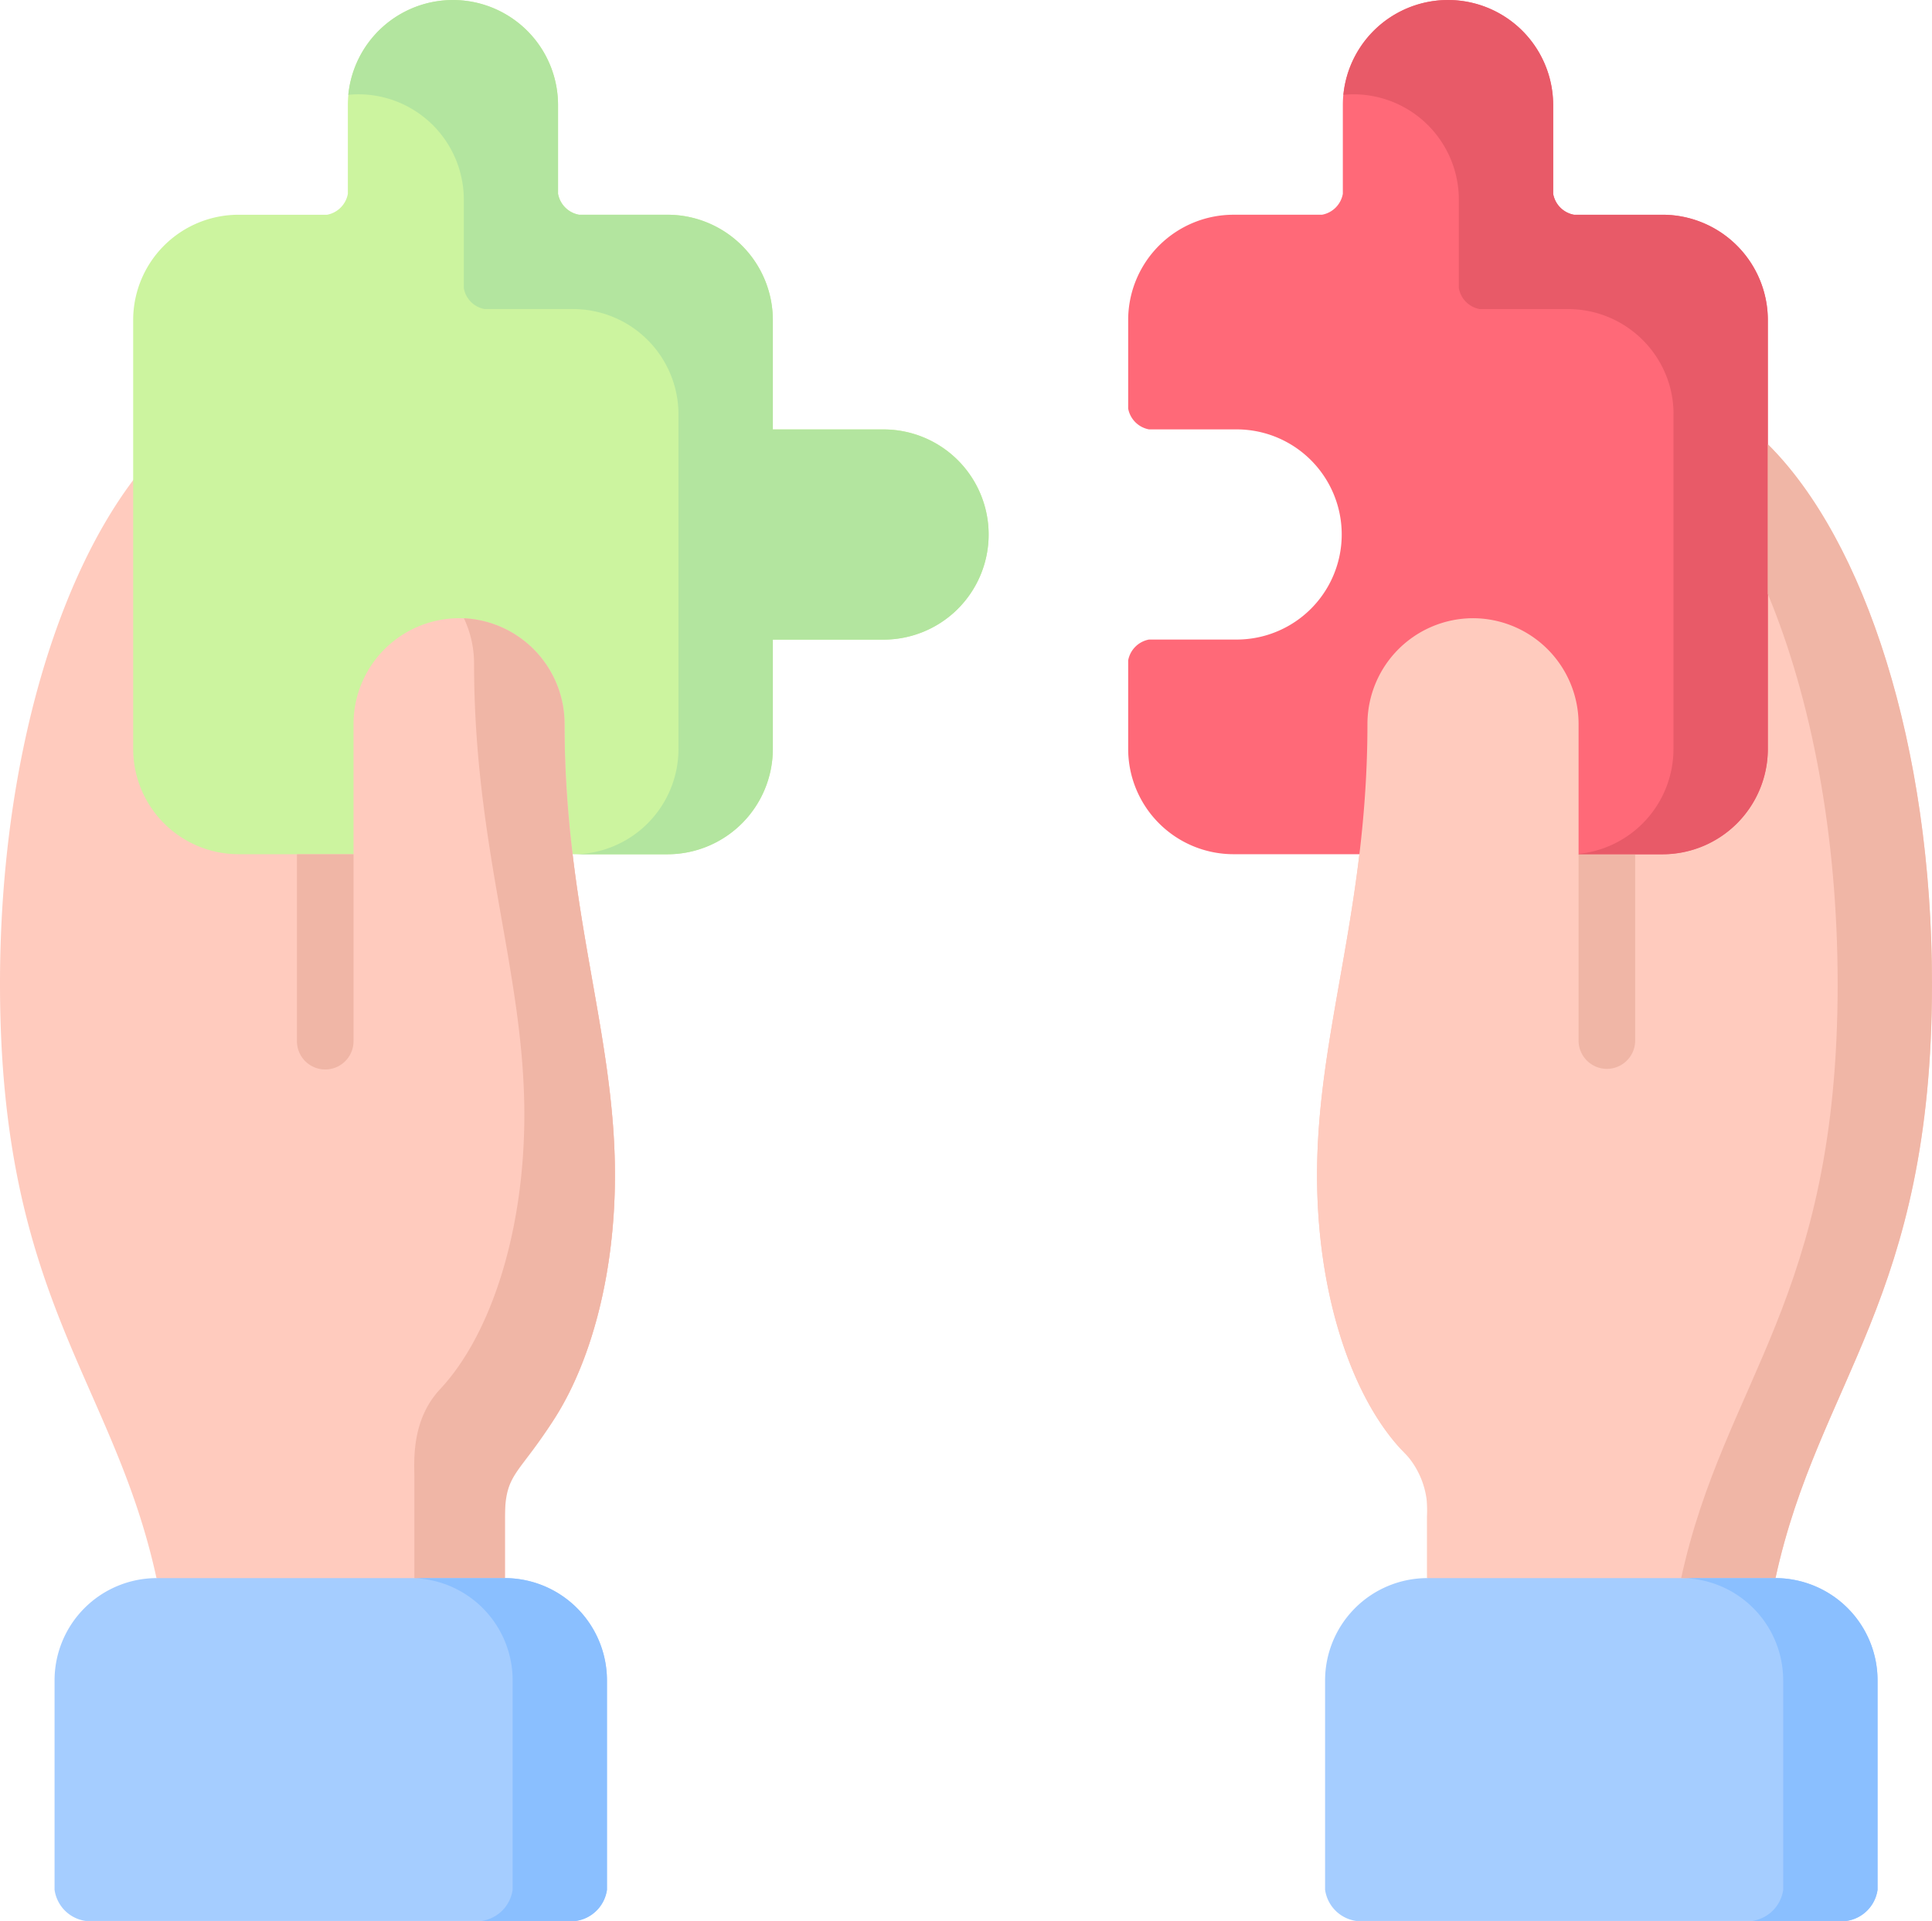 <svg xmlns="http://www.w3.org/2000/svg" width="148.719" height="147.878" viewBox="0 0 148.719 147.878">
  <g id="Grupo_53263" data-name="Grupo 53263" transform="translate(0 0)">
    <g id="Grupo_53262" data-name="Grupo 53262" transform="translate(0 0)">
      <path id="Trazado_99080" data-name="Trazado 99080" d="M887.322,229.831a8.149,8.149,0,0,1,8.127,8.127c0,14.343,3.878,23.779,3.878,34.746,0,10.556-3.54,19.538-8.473,22.84v8.184l-13.462,5.879-13.355-5.879c-3.318-15.241-12.046-21.408-12.046-45.746,0-25.434,9.971-46.052,22.264-46.052a11.681,11.681,0,0,1,4.949,1.136v24.891A8.147,8.147,0,0,1,887.322,229.831Z" transform="translate(-851.991 -182.239)" fill="#ffcbbe" fill-rule="evenodd"/>
      <path id="Trazado_99081" data-name="Trazado 99081" d="M878.884,174.017h6.826a2,2,0,0,0,1.606-1.614v-6.826a8.09,8.09,0,1,1,16.18,0V172.4a2,2,0,0,0,1.614,1.614h6.826a8.117,8.117,0,0,1,8.094,8.085v8.44h8.432a8.09,8.09,0,1,1,0,16.179h-8.432v8.439a8.117,8.117,0,0,1-8.094,8.086H878.884a8.112,8.112,0,0,1-8.094-8.086V182.1a8.112,8.112,0,0,1,8.094-8.085Z" transform="translate(-860.539 -157.483)" fill="#ccf49f" fill-rule="evenodd"/>
      <path id="Trazado_99082" data-name="Trazado 99082" d="M910.012,244.756a8.149,8.149,0,0,1,8.127,8.127c0,14.343,3.878,23.779,3.878,34.746,0,10.556-3.54,19.538-8.473,22.84v8.184H901.894V252.883a8.147,8.147,0,0,1,8.118-8.127Z" transform="translate(-874.681 -197.164)" fill="#ffcbbe" fill-rule="evenodd"/>
      <path id="Trazado_99083" data-name="Trazado 99083" d="M1049.911,229.831a8.148,8.148,0,0,0-8.127,8.127c0,14.343-3.878,23.779-3.878,34.746,0,10.556,3.54,19.538,8.472,22.84v8.184l14.014,6.1,12.8-6.1c3.318-15.241,12.046-21.408,12.046-45.746,0-25.434-9.963-46.052-22.256-46.052a11.63,11.63,0,0,0-4.949,1.136v24.891A8.149,8.149,0,0,0,1049.911,229.831Z" transform="translate(-936.523 -182.239)" fill="#ffcbbe" fill-rule="evenodd"/>
      <path id="Trazado_99084" data-name="Trazado 99084" d="M1052.386,174.017h-6.826a1.988,1.988,0,0,1-1.605-1.614v-6.826a8.094,8.094,0,1,0-16.188,0V172.4a1.987,1.987,0,0,1-1.605,1.614h-6.826a8.112,8.112,0,0,0-8.093,8.085v6.835a2,2,0,0,0,1.605,1.605h6.833a8.09,8.09,0,0,1,0,16.179h-6.833a2,2,0,0,0-1.605,1.605v6.834a8.112,8.112,0,0,0,8.093,8.086h33.051a8.113,8.113,0,0,0,8.094-8.086V182.1a8.113,8.113,0,0,0-8.095-8.085Z" transform="translate(-924.4 -157.483)" fill="#ff6978" fill-rule="evenodd"/>
      <path id="Trazado_99085" data-name="Trazado 99085" d="M1049.911,244.756a8.148,8.148,0,0,0-8.127,8.127c0,14.343-3.878,23.779-3.878,34.746,0,9.032,2.61,16.879,6.422,21.062a6.5,6.5,0,0,1,2.05,5.22v4.743h11.659V252.883a8.149,8.149,0,0,0-8.126-8.127Z" transform="translate(-936.523 -197.164)" fill="#ffcbbe" fill-rule="evenodd"/>
      <path id="Trazado_99086" data-name="Trazado 99086" d="M902.212,404.261V388.123a7.875,7.875,0,0,0-7.855-7.855H867.539a7.874,7.874,0,0,0-7.847,7.855v16.138a2.812,2.812,0,0,0,2.4,2.4h37.727A2.821,2.821,0,0,0,902.212,404.261Z" transform="translate(-855.492 -258.779)" fill="#a5cdff" fill-rule="evenodd"/>
      <path id="Trazado_99087" data-name="Trazado 99087" d="M1039.039,404.261V388.123a7.88,7.88,0,0,1,7.855-7.855h26.818a7.875,7.875,0,0,1,7.855,7.855v16.138a2.821,2.821,0,0,1-2.4,2.4h-37.735A2.821,2.821,0,0,1,1039.039,404.261Z" transform="translate(-937.038 -258.779)" fill="#a5cdff" fill-rule="evenodd"/>
    </g>
    <path id="Trazado_99088" data-name="Trazado 99088" d="M898.262,292.422a2.178,2.178,0,1,1-4.355,0V278.079h4.356v14.343Z" transform="translate(-871.049 -212.315)" fill="#f0b6a6"/>
    <path id="Trazado_99089" data-name="Trazado 99089" d="M1079.179,292.422a2.178,2.178,0,1,1-4.356,0V278.079h4.356Z" transform="translate(-953.309 -212.315)" fill="#f0b6a6"/>
    <path id="Trazado_99090" data-name="Trazado 99090" d="M918.94,282.992c0,9.082-2.618,16.994-6.488,21.127-2.223,2.38-1.984,5.533-1.976,6.752v7.789h6.966v-4.553c0-3.631,1.029-3.261,3.927-7.9,2.775-4.438,4.545-11.116,4.545-18.575,0-10.967-3.878-20.4-3.878-34.746a8.147,8.147,0,0,0-7.748-8.119,8.162,8.162,0,0,1,.782,3.467c0,14.342,3.87,23.787,3.87,34.754Z" transform="translate(-878.578 -197.171)" fill="#f0b6a6" fill-rule="evenodd"/>
    <path id="Trazado_99091" data-name="Trazado 99091" d="M926.572,189.365v25.8a8.118,8.118,0,0,1-8.094,8.086h7.262a8.117,8.117,0,0,0,8.094-8.086v-8.439h8.432a8.09,8.09,0,1,0,0-16.179h-8.432V182.1a8.117,8.117,0,0,0-8.094-8.085h-6.826A2,2,0,0,1,917.3,172.4v-6.826a8.093,8.093,0,0,0-16.147-.791c.263-.025.527-.041.8-.041a8.119,8.119,0,0,1,8.094,8.094v6.826a1.979,1.979,0,0,0,1.605,1.614h6.826a8.118,8.118,0,0,1,8.094,8.086Z" transform="translate(-874.344 -157.483)" fill="#b3e59f" fill-rule="evenodd"/>
    <path id="Trazado_99092" data-name="Trazado 99092" d="M1067.03,189.365v25.8a8.123,8.123,0,0,1-7.3,8.053v.033h6.471a8.112,8.112,0,0,0,8.094-8.085V182.1a8.112,8.112,0,0,0-8.094-8.085h-6.825a1.987,1.987,0,0,1-1.605-1.614v-6.826a8.093,8.093,0,0,0-16.147-.791c.255-.025.527-.041.791-.041a8.114,8.114,0,0,1,8.094,8.094v6.826a1.988,1.988,0,0,0,1.605,1.614h6.826a8.133,8.133,0,0,1,7.847,6.093,8.044,8.044,0,0,1,.239,1.614c.008.124.008.255.008.379Z" transform="translate(-938.212 -157.483)" fill="#e85a68" fill-rule="evenodd"/>
    <path id="Trazado_99093" data-name="Trazado 99093" d="M1101.349,261.737c0,24.339-8.728,30.506-12.046,45.746h7.262c3.318-15.241,12.046-21.408,12.046-45.746,0-18.3-5.162-34.121-12.639-41.547v11.527c3.351,8.061,5.376,18.551,5.376,30.02Z" transform="translate(-959.892 -185.994)" fill="#f0b6a6" fill-rule="evenodd"/>
    <path id="Trazado_99094" data-name="Trazado 99094" d="M1097.158,388.123v16.138a2.821,2.821,0,0,1-2.4,2.4h7.262a2.821,2.821,0,0,0,2.4-2.4V388.123a7.875,7.875,0,0,0-7.855-7.855H1089.3a7.87,7.87,0,0,1,7.855,7.855Z" transform="translate(-959.892 -258.779)" fill="#8abfff" fill-rule="evenodd"/>
    <path id="Trazado_99095" data-name="Trazado 99095" d="M917.8,388.123v16.138a2.82,2.82,0,0,1-2.4,2.4h7.263a2.822,2.822,0,0,0,2.4-2.4V388.123a7.875,7.875,0,0,0-7.855-7.855h-7.262a7.87,7.87,0,0,1,7.855,7.855Z" transform="translate(-878.34 -258.779)" fill="#8abfff" fill-rule="evenodd"/>
  </g>
</svg>
